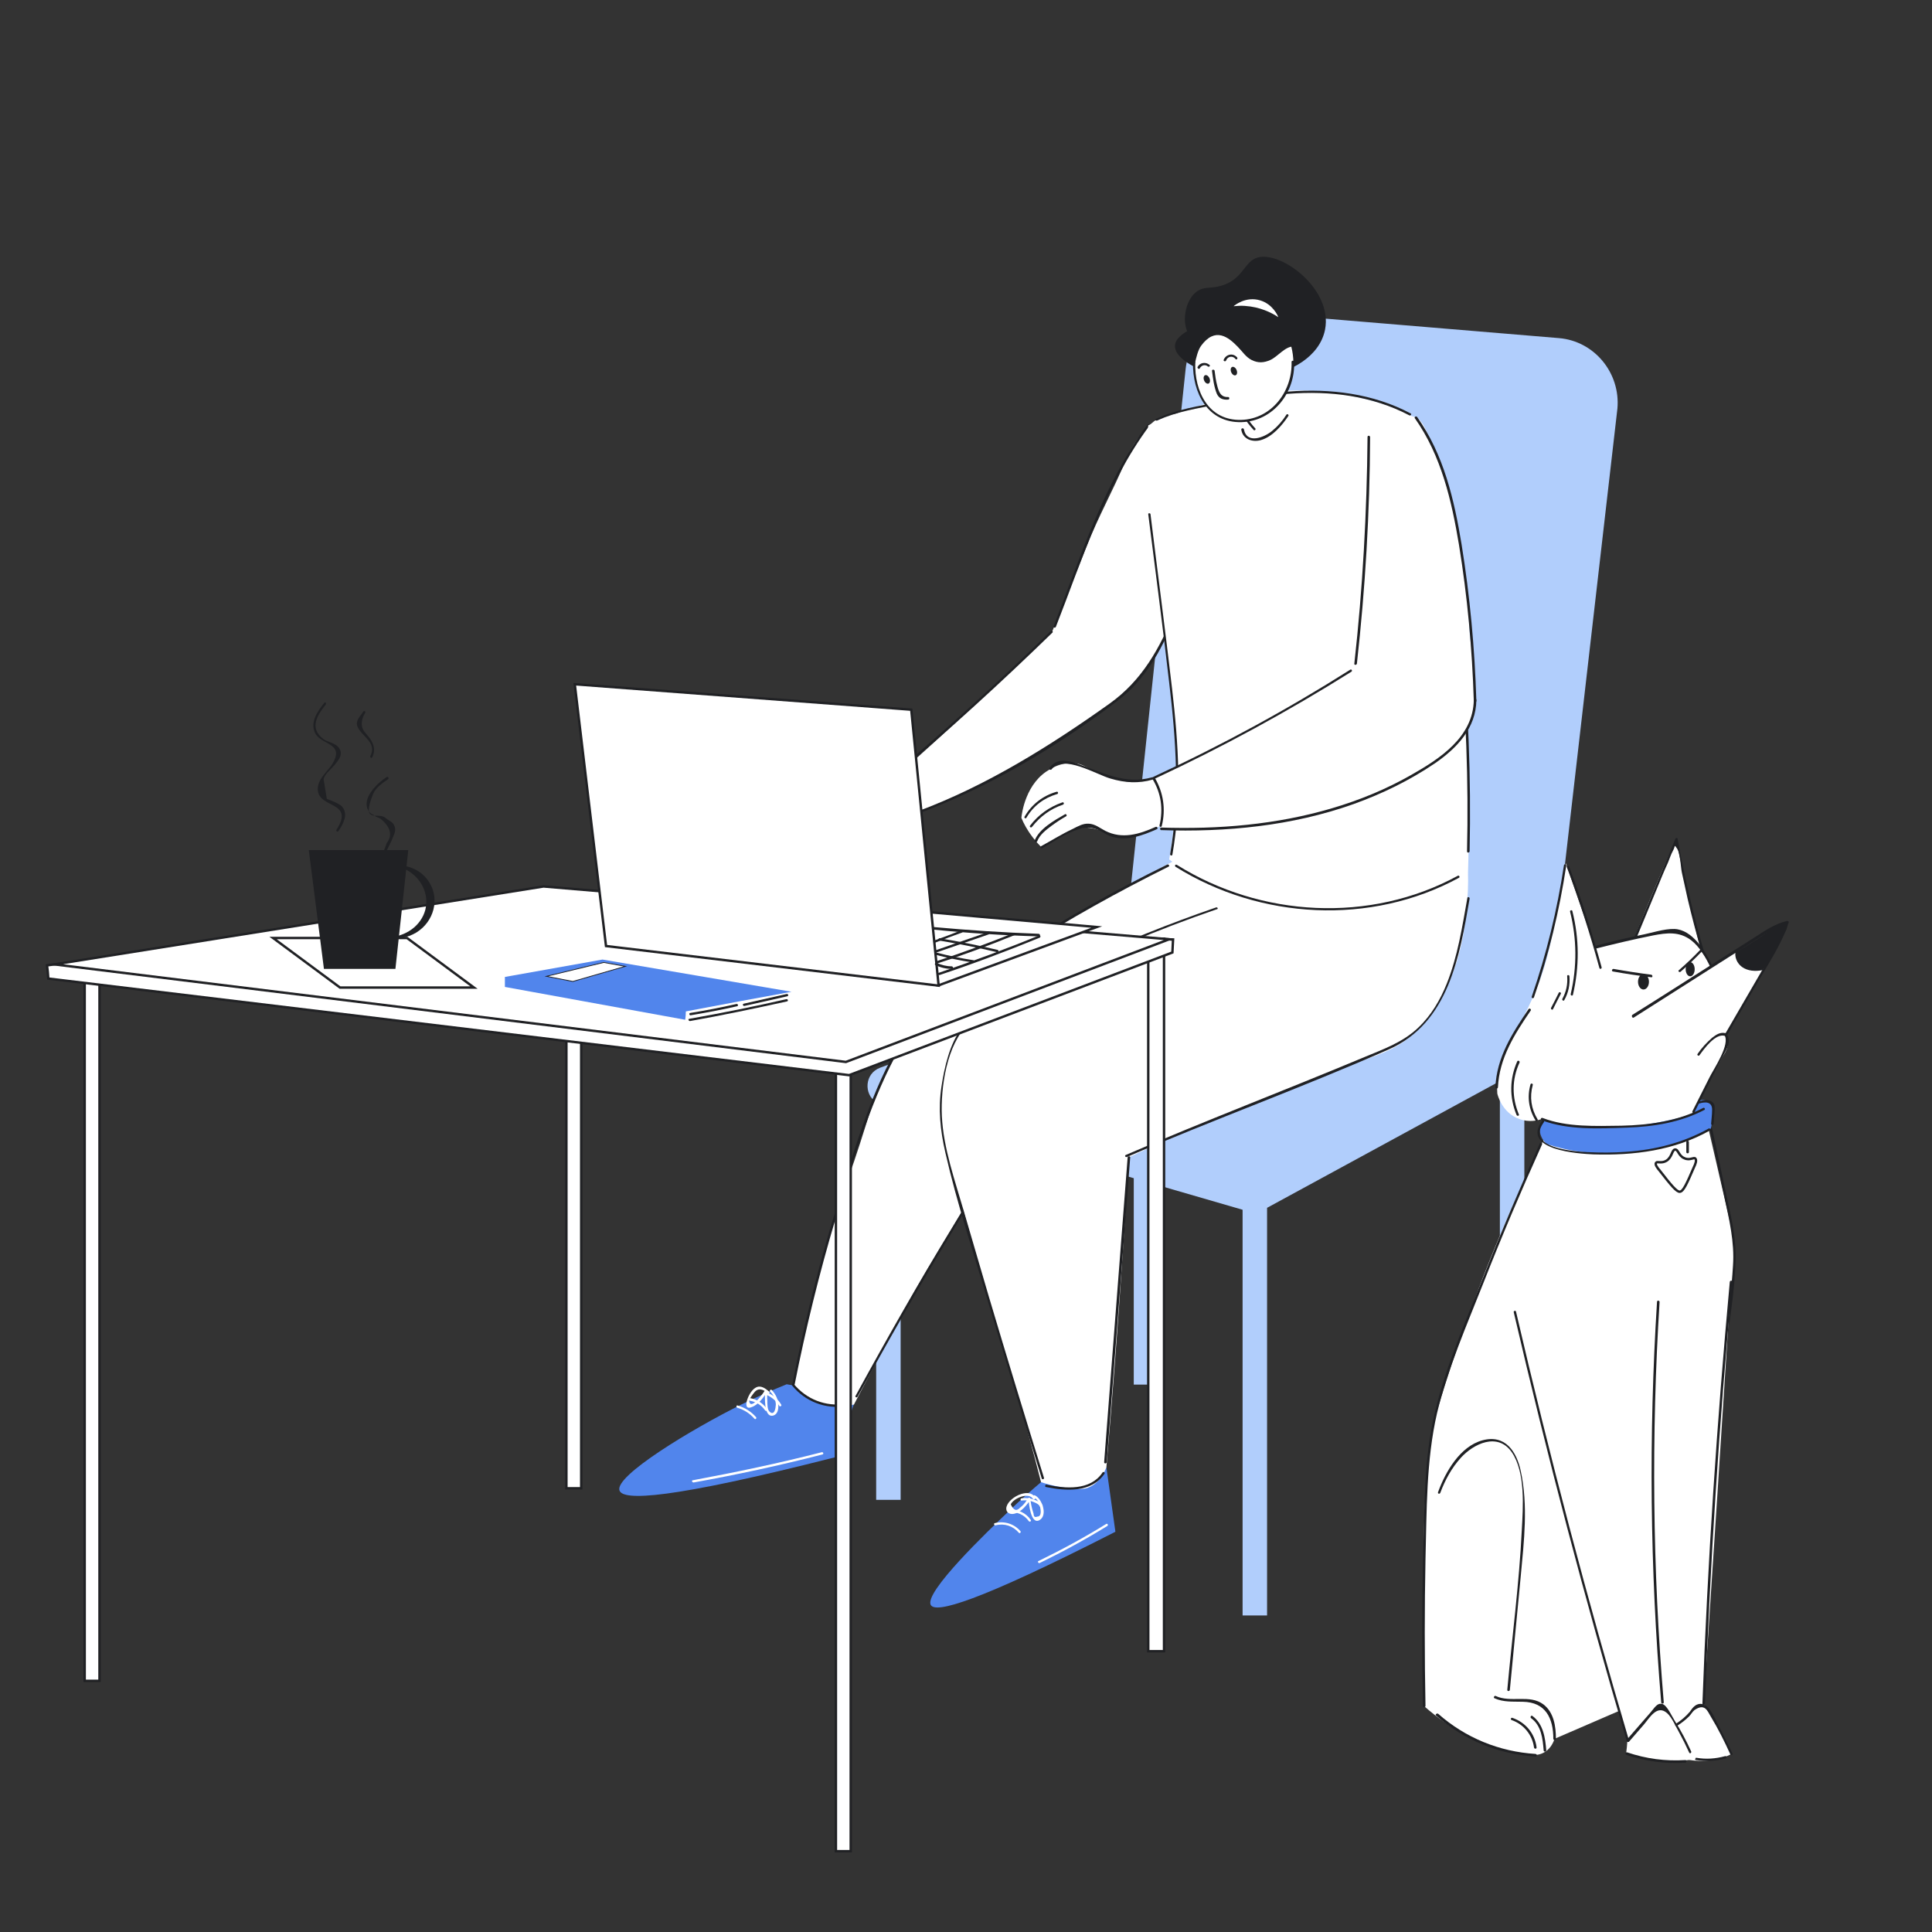 <?xml version="1.0" encoding="utf-8"?>
<!-- Generator: Adobe Illustrator 23.0.3, SVG Export Plug-In . SVG Version: 6.00 Build 0)  -->
<svg version="1.1" xmlns="http://www.w3.org/2000/svg" xmlns:xlink="http://www.w3.org/1999/xlink" x="0px" y="0px"
	 viewBox="0 0 600 600" style="enable-background:new 0 0 600 600;" xml:space="preserve">
<rect x="0" y="0" width="600" height="600" fill="#333333" stroke="none"/>
<style type="text/css">
	.st0{fill:#FFFFFF;}
	.st1{fill:#B1CEFC;}
	.st2{fill:#5185EC;}
	.st3{fill:#202124;}
	.st4{fill:#FFFFFF;stroke:#202124;stroke-width:0.75;stroke-miterlimit:10;}
	.st5{fill:#FFFFFF;stroke:#202124;stroke-width:0.25;stroke-miterlimit:10;}
</style>
<g id="chair">
	<g>
		<g>
			<path class="st0" d="M489.8,112.1c-3,6.8-3.8,14-4.7,21.4c-1.2,9.1-2.2,18.2-3.3,27.3c-2,18.2-3.8,36.4-5.3,54.7
				c-0.2,1.9,2.8,1.9,3,0c1.4-16.9,3-33.9,4.8-50.8c0.9-8.4,1.9-16.9,3-25.3c1.1-8.6,1.5-17.7,5-25.7
				C493.2,111.9,490.6,110.3,489.8,112.1L489.8,112.1z"/>
		</g>
	</g>
	<path class="st1" d="M484.1,105l-94.7-7.9c-10.7-0.9-20.1,6.9-21.2,17.6L349,296.1c-0.3,2.5,0,4.9,0.6,7.2c-0.6,0-1.1,0.2-1.7,0.4
		l-74.6,27.9c-4.8,1.8-5.1,8.2-1.2,10.7v123.5h7.6v-121l72.4,21.1V430h7.6v-61.9l26.2,7.6v126h7.6V375.1l71.5-38.9
		c0.3-0.2,0.5-0.3,0.8-0.5v117.7h7.6V331.6c3.6-3.1,6.2-7.6,6.8-12.7l22.1-192C503.3,115.9,495.2,105.9,484.1,105z"/>
</g>
<g id="character">
	<g id="leg_right_1_">
		<path class="st2" d="M244.3,429.9c-3.7,1.5-8.6,3.6-14.1,6.3c-15.3,7.6-39.5,22.2-37.8,26.7c1.1,3.2,15.4,2.8,67.2-10.4
			c2.1-6.3,4.3-12.6,6.4-18.9C258.8,432.4,251.5,431.1,244.3,429.9z"/>
		<g>
			<g>
				<path class="st0" d="M229,437.2c2.1,0.6,3.9,1.8,5.3,3.4c0.3,0.4,0.8-0.2,0.5-0.5c-1.5-1.7-3.5-3-5.7-3.6
					C228.7,436.3,228.5,437,229,437.2L229,437.2z"/>
			</g>
		</g>
		<g>
			<g>
				<path class="st0" d="M232.8,435c2,0.3,3.7,1.4,4.8,3c0.3,0.4,0.9,0,0.6-0.4c-1.2-1.8-3.1-3-5.2-3.4
					C232.6,434.2,232.4,434.9,232.8,435L232.8,435z"/>
			</g>
		</g>
		<g>
			<g>
				<path class="st0" d="M237.6,433c1.8,0.7,3.4,1.9,4.4,3.6c0.2,0.4,0.9,0,0.6-0.4c-1.1-1.9-2.8-3.2-4.8-3.9
					C237.3,432.1,237.1,432.9,237.6,433L237.6,433z"/>
			</g>
		</g>
		<g>
			<g>
				<path class="st0" d="M238.9,432.2c-1.2-1-2.7-2.2-4.3-1.2c-1.4,0.8-2.6,3.2-2.8,4.8c-0.1,1.2,0.4,1.7,1.6,1.2
					c2.1-0.7,3.8-3.1,4.9-4.9c-0.2-0.1-0.5-0.1-0.7-0.2c0,1.4-0.6,8.6,2.6,7.7c1.3-0.4,1.6-2,1.5-3.2c0-1.8-0.8-3.4-2-4.7
					c-0.3-0.4-0.9,0.2-0.5,0.5c0.8,0.8,1.4,1.8,1.6,2.9c0.1,0.5,0.2,1,0.1,1.5c0,0.5-0.4,3.4-2,1.7c-0.6-0.6-0.6-2.4-0.6-3.2
					c-0.1-1.1,0-2.2,0-3.2c0-0.4-0.5-0.5-0.7-0.2c-0.6,1-1.3,1.9-2,2.7c-0.5,0.5-2.5,2.8-2.9,0.9c-0.2-0.7,1.1-2.3,1.5-2.8
					c1.3-1.7,2.9-1,4.3,0.2C238.7,433,239.2,432.5,238.9,432.2L238.9,432.2z"/>
			</g>
		</g>
		<g>
			<g>
				<path class="st0" d="M215.4,460.4c13.4-2.4,26.8-5.3,40-8.7c0.5-0.1,0.3-0.8-0.2-0.7c-13.2,3.4-26.6,6.2-40,8.7
					C214.7,459.7,214.9,460.4,215.4,460.4L215.4,460.4z"/>
			</g>
		</g>
		<path class="st0" d="M366,266.6c-4.2,2.2-10.1,5.4-17.1,9.2c-3.9,2.2-15.4,8.6-32.3,18.9c-21.3,13-25.3,16.3-29.2,20.6
			c-6.6,7.2-10.5,14.2-11.7,16.6c-3.4,6.4-4.9,11.5-6.2,15.6c-7.3,23.5-6.8,18.6-11.9,36.1c-3.6,12.5-7.7,28.2-11.3,46.5
			c1,1.3,2.5,2.8,4.6,4.1c6,3.7,12.5,2.4,14.3,2c5.6-10.8,10.4-19.8,14-26.4c11.4-20.9,10.8-18.2,24-41.2c0,0,3.2-5.6,11.6-17.2
			c1.1-1.5,2.4-3.4,4.6-5.5c4.6-4.5,9.2-6.6,11.1-7.4c12.9-5.9,11-7.3,35.1-18.6c9-4.2,12.2-5.4,22.1-10.4c2.9-1.4,8.5-4.2,15.4-8.5
			c5.8-3.5,8.7-5.3,12.1-8.5c5.3-5.1,8.1-10.2,9.2-12.2c2.6-5,4.4-8.6,3.7-10.9C426.9,264.8,415,261.3,366,266.6z"/>
		<g>
			<g>
				<path class="st3" d="M362.5,268.5c-16.5,8.1-32.6,17.2-48,27.2c-13,8.4-28.7,16.9-36.5,30.8c-8.3,14.8-13.2,32.4-18.2,48.5
					c-5.6,18-10.1,36.3-13.7,54.7c-0.1,0.5,0.6,0.7,0.7,0.2c3.4-17.2,7.6-34.3,12.6-51.1c5.1-16.9,10.3-34.9,18.5-50.5
					c8-15.3,25.2-24.5,39.4-33.5c14.7-9.4,30-17.9,45.7-25.7C363.3,268.9,362.9,268.3,362.5,268.5L362.5,268.5z"/>
			</g>
		</g>
		<g>
			<g>
				<path class="st3" d="M246,430.3c4.1,5,10.4,7.4,16.8,6.4c0.5-0.1,0.3-0.8-0.2-0.7c-6.2,0.9-12.1-1.4-16.1-6.2
					C246.2,429.4,245.7,429.9,246,430.3L246,430.3z"/>
			</g>
		</g>
		<g>
			<g>
				<path class="st3" d="M266.3,433.8c9.3-17,18.9-33.8,28.9-50.4c5-8.3,10.1-16.5,15.3-24.7c2.9-4.5,5.5-9.4,9.6-12.9
					c3.7-3.1,8-5.5,12.2-8c15.2-9.2,31.2-16.5,47.2-24c14.6-6.8,28.9-14.3,40.8-25.3c0.4-0.3-0.2-0.9-0.5-0.5
					c-13.1,12.1-29.1,19.9-45.2,27.3c-16.3,7.5-32.2,15.3-47.4,24.8c-3.6,2.2-7.3,4.4-10.1,7.6c-2.4,2.7-4.2,6-6.2,9
					c-5.2,8.2-10.3,16.4-15.3,24.7c-10.4,17.1-20.3,34.5-29.9,52.1C265.4,433.8,266.1,434.2,266.3,433.8L266.3,433.8z"/>
			</g>
		</g>
	</g>
	<g id="leg_left_1_">
		<path class="st2" d="M323.3,460.3c-2.7,2.3-6.2,5.3-10.1,9.1c-6.2,5.9-26.5,25.3-24.1,29.1c1.6,2.5,14-0.7,57.3-22.8
			c-0.9-6.7-1.9-13.3-2.8-20C336.8,457.2,330.1,458.7,323.3,460.3z"/>
		<g>
			<g>
				<path class="st0" d="M317.3,466c1-0.1,2-0.1,2.9,0.2c0.7,0.2,2.4,0.8,2.7,1.6c0.1-0.2,0.2-0.3,0.4-0.5c0,0,0,0-0.1,0
					c0.1,0.1,0.2,0.2,0.4,0.3c0,0,0,0,0,0c-0.1-0.5-0.8-0.3-0.7,0.2c0,0,0,0,0,0c0,0.1,0.2,0.3,0.4,0.3c0,0,0,0,0.1,0
					c0.2,0,0.5-0.2,0.4-0.5c-0.3-0.9-1.6-1.5-2.4-1.8c-1.3-0.5-2.6-0.7-4-0.5C316.8,465.3,316.8,466.1,317.3,466L317.3,466z"/>
			</g>
		</g>
		<g>
			<g>
				<path class="st0" d="M313.4,469.7c2.4-0.3,4.7,0.7,6.1,2.7c0.3,0.4,0.9,0,0.6-0.4c-1.5-2.2-4.1-3.4-6.8-3.1
					C312.9,469,312.9,469.8,313.4,469.7L313.4,469.7z"/>
			</g>
		</g>
		<g>
			<g>
				<path class="st0" d="M309.2,473.7c2.7-0.7,5.4,0.2,7.2,2.3c0.3,0.4,0.8-0.2,0.5-0.5c-2-2.3-5-3.2-7.9-2.5
					C308.5,473.1,308.7,473.8,309.2,473.7L309.2,473.7z"/>
			</g>
		</g>
		<g>
			<g>
				<path class="st0" d="M321.5,465.1c-1.9-3.5-8.9,0.2-9,3.4c0,1.4,1.3,1.9,2.5,1.6c2.2-0.5,3.9-2.7,5.1-4.5
					c-0.2-0.1-0.5-0.1-0.7-0.2c0.1,1.4,0.7,8.2,3.4,6.7c2.7-1.5,0.8-6.7-1.4-7.7c-0.4-0.2-0.8,0.4-0.4,0.6c1.2,0.6,1.7,1.6,2,2.9
					c0.2,1,0.6,3.1-0.9,3.1c-0.7,0.3-1.1,0-1.1-0.9c-0.1-0.4-0.3-0.9-0.4-1.3c-0.3-1.1-0.5-2.2-0.6-3.3c0-0.4-0.5-0.5-0.7-0.2
					c-0.6,0.9-1.2,1.8-2,2.5c-0.2,0.1-0.3,0.3-0.5,0.4c-1.1,1.2-2,0.9-2.9-1c0.8-1.9,5.6-3.9,6.9-1.7
					C321,465.9,321.7,465.5,321.5,465.1L321.5,465.1z"/>
			</g>
		</g>
		<g>
			<g>
				<path class="st0" d="M322.9,485.4c7.2-3.5,14.2-7.3,21-11.5c0.4-0.3,0-0.9-0.4-0.6c-6.8,4.2-13.8,8-21,11.5
					C322.1,484.9,322.5,485.6,322.9,485.4L322.9,485.4z"/>
			</g>
		</g>
		<path class="st0" d="M455.9,271.2c0.1,2.9,0,6.9-0.5,11.7c-0.6,5.6-1.5,13.5-5.5,22.2c-1.8,3.8-4.5,9.8-10.1,15.2
			c-6.1,5.9-12.1,7.4-21.5,10.7c-11,3.8-21.5,8.8-32.4,13.1c-8.5,3.4-20.7,8.4-35.3,15.3c-0.6,9.8-1.2,19.6-1.9,29.4
			c-1.5,22.5-3.2,44.8-5.1,66.9c-0.6,1.4-2.2,5.1-5.9,6.4c-0.5,0.2-1.7,0.5-5.3,0.1c-2.2-0.2-5.4-0.7-9.1-1.9
			c-4.8-19-9.4-34.1-12.6-44.2c-5.5-17.3-9.7-35-15.2-52.3c-0.8-2.6-2.9-8.9-3.2-17.3c-0.3-6.1-0.8-18.8,7.2-27.4
			c1.3-1.4,2.5-2.4,10.7-6.9c10-5.5,15-8.3,23.1-12c19.1-8.8,35-14.7,37.5-15.6c19.8-7.3,29.8-10.9,40.2-12.8
			C421.2,270,436.5,268.4,455.9,271.2z"/>
		<g>
			<g>
				<path class="st3" d="M455.7,278.9c-1.6,9-3,18.1-6.4,26.6c-2,5-4.8,9.8-8.8,13.6c-4.8,4.6-10.8,6.7-16.8,9.2
					c-24.6,10.3-49.6,19.8-74.1,30.4c-0.4,0.2-0.1,0.8,0.4,0.6c26.9-11.6,54.5-21.6,81.3-33.4c18.6-8.2,22-28.9,25.1-46.8
					C456.5,278.6,455.7,278.4,455.7,278.9L455.7,278.9z"/>
			</g>
		</g>
		<g>
			<g>
				<path class="st3" d="M377.7,281.8c-14.5,5-28.7,10.7-42.6,17.1c-7.1,3.3-14,6.8-20.9,10.4c-5.2,2.8-11.9,5.3-15.6,10.1
					c-3.7,4.8-5.3,12.1-6.2,17.9c-1.1,7-0.4,13.8,1.2,20.7c3.6,15.8,8.8,31.3,13.4,46.8c5.4,18.1,10.9,36.2,16.5,54.3
					c0.1,0.5,0.9,0.3,0.7-0.2c-5.8-18.7-11.5-37.4-17.1-56.2c-2.6-8.8-5.1-17.5-7.7-26.3c-2.8-9.7-6.4-19.7-6.9-29.8
					c-0.4-8.7,1.5-22.3,8.2-28.5c3.4-3.1,8.1-5.1,12.1-7.3c3.8-2.1,7.7-4.1,11.6-6c17.3-8.6,35.1-16.1,53.4-22.4
					C378.4,282.4,378.2,281.7,377.7,281.8L377.7,281.8z"/>
			</g>
		</g>
		<g>
			<g>
				<path class="st3" d="M350.2,359.4c-2.4,31.6-4.9,63.1-7.3,94.7c0,0.5,0.7,0.5,0.8,0c2.4-31.6,4.9-63.1,7.3-94.7
					C351,359,350.2,359,350.2,359.4L350.2,359.4z"/>
			</g>
		</g>
		<g>
			<g>
				<path class="st3" d="M324.8,461.8c6.3,1.3,14.2,1.8,18.2-4.1c0.3-0.4-0.4-0.8-0.6-0.4c-3.8,5.7-11.5,5-17.3,3.8
					C324.6,460.9,324.4,461.7,324.8,461.8L324.8,461.8z"/>
			</g>
		</g>
	</g>
	<g id="hand_right">
		<path class="st0" d="M277.7,240.8c-1.8,1.1-4.9,2.8-8.9,3.9c-4.4,1.3-6.1,0.9-10.6,2.5c-3.4,1.2-7.9,2.8-8.4,6
			c-0.2,1.3,0.3,2.4,1,3.8c2.1,4.3,6.1,6.1,7.2,6.6c4.2,1.9,8,1.4,9.6,1.1c1.4-0.1,3.1-0.4,4.7-1.4c3.1-2,3-5,6.2-7.7
			c1.1-0.9,2.6-1.9,4.9-2.6c-0.2-1.4-0.5-3.3-1.3-5.3C280.8,244.5,279,242.2,277.7,240.8z"/>
		<path class="st0" d="M359.2,130.3c-1.2,0.7-2,1.6-3.3,2.9c-4,4.2-5.8,8.5-6.4,10c-3.7,8.9-8.5,17.4-12,26.4
			c-2.3,5.7-5.9,14.8-10.8,26.7c-8.1,7.7-16.4,15.5-24.8,23.4c-8.2,7.6-16.4,15-24.5,22.3c1,0.7,2.3,1.8,3.4,3.4
			c2.2,3.1,2.5,6.2,2.6,7.7c2.6-1,6.2-2.4,10.5-4.2c9.2-4,15.5-7.6,24.3-12.7c1.1-0.6,13.1-7.6,26.4-17.1c2.6-1.9,5.5-4,8.7-7.5
			c1.9-2.2,4.5-5.4,8.5-13.4c2.5-5,4.6-10.6,8.8-21.5c0,0,2.5-6.5,5.8-16c1.9-5.5,2.8-8.1,3.5-11.7c1.4-6.9,2-10.3,0.6-13.2
			C377,128.9,365.4,126.5,359.2,130.3z"/>
		<g>
			<g>
				<path class="st3" d="M356.3,131.9c-13.7,18.5-20.8,41.3-29.1,62.6c-0.2,0.4,0.5,0.6,0.7,0.2c8.3-21.2,15.3-43.9,29-62.4
					C357.3,131.9,356.6,131.6,356.3,131.9L356.3,131.9z"/>
			</g>
		</g>
		<g>
			<g>
				<path class="st3" d="M326.3,196c-15.8,15.4-32.1,30.2-48.9,44.5c-0.4,0.3,0.2,0.8,0.5,0.5c16.8-14.3,33.1-29.1,48.9-44.5
					C327.2,196.2,326.7,195.7,326.3,196L326.3,196z"/>
			</g>
		</g>
		<g>
			<g>
				<path class="st3" d="M277.1,242.3c3.2,2.1,5.1,5.6,5.2,9.4c0,0.5,0.8,0.5,0.8,0c-0.1-4.1-2.1-7.8-5.5-10.1
					C277,241.4,276.7,242,277.1,242.3L277.1,242.3z"/>
			</g>
		</g>
		<g>
			<g>
				<path class="st3" d="M285.1,252.7c22-8.2,43.4-20.9,62-35.1c8.5-6.4,13.4-15.4,17.4-25c4.8-11.4,9.1-23,13.1-34.8
					c0.2-0.5-0.6-0.7-0.7-0.2c-3.7,10.9-7.7,21.8-12.1,32.4c-4.6,11.3-10.1,21.3-20.2,28.5c-18.5,13.2-38.4,25.6-59.7,33.5
					C284.4,252.2,284.6,252.9,285.1,252.7L285.1,252.7z"/>
			</g>
		</g>
		<g>
			<g>
				<path class="st3" d="M273.7,242c-6,3.3-12.7,3.1-18.7,6c-3,1.4-5.1,3.5-6.1,6.6c-0.1,0.5,0.6,0.7,0.7,0.2c1.9-6,8-7.1,13.4-8.2
					c4-0.8,7.5-2,11.1-4C274.5,242.4,274.2,241.8,273.7,242L273.7,242z"/>
			</g>
		</g>
		<g>
			<g>
				<path class="st3" d="M281.3,253.1c-5.4,2.6-6.9,11.8-13.8,11.3c-0.5,0-0.5,0.7,0,0.8c7.3,0.5,8.6-8.8,14.1-11.4
					C282.1,253.5,281.7,252.9,281.3,253.1L281.3,253.1z"/>
			</g>
		</g>
		<g>
			<g>
				<path class="st3" d="M261.5,265c2.3-4.3,5.9-7.7,10.3-9.9c0.4-0.2,0.1-0.9-0.4-0.6c-4.5,2.2-8.2,5.7-10.6,10.2
					C260.6,265,261.3,265.4,261.5,265L261.5,265z"/>
			</g>
		</g>
		<g>
			<g>
				<path class="st3" d="M258.2,263.8c-0.9-1.3,1.1-4,1.9-5c1.1-1.6,2.6-2.9,4.2-4c0.4-0.3,0-0.9-0.4-0.6c-2,1.4-3.6,3-4.9,5
					c-0.8,1.2-2.4,3.6-1.4,5C257.9,264.6,258.5,264.2,258.2,263.8L258.2,263.8z"/>
			</g>
		</g>
		<g>
			<g>
				<path class="st3" d="M254.4,260.4c1.6-3.5,4.2-6.2,7.5-8c0.4-0.2,0-0.9-0.4-0.6c-3.5,1.8-6.2,4.7-7.8,8.3
					C253.5,260.4,254.2,260.8,254.4,260.4L254.4,260.4z"/>
			</g>
		</g>
		<g>
			<g>
				<path class="st3" d="M251.5,257.2c1.9-2.9,4.8-4.9,8.2-5.8c0.5-0.1,0.3-0.8-0.2-0.7c-3.6,0.9-6.6,3.1-8.6,6.2
					C250.6,257.2,251.2,257.6,251.5,257.2L251.5,257.2z"/>
			</g>
		</g>
	</g>
	<g id="torso">
		<path class="st0" d="M356.6,132.1c-0.3,3.2-0.5,8.1-0.5,14.1c0.1,8.4,0.8,14.7,1.2,18.2c2.3,20.4,4.2,30.1,6.3,48.5
			c1.2,10.5,1.8,15.8,1.9,22.2c0.3,13.3-1.1,24.3-2.4,31.8c2.3,1.7,5.4,4,9.4,6.1c1.6,0.9,8,4.3,17.4,6.7c16.2,4.2,30.3,2.5,34.2,2
			c14.3-1.9,25.2-6.9,31.8-10.5c0.2-6.2,0.3-14.2,0.3-23.7c-0.1-11.6-0.5-20.9-0.9-26.4c-1.5-27-3.5-26.6-6.6-58.6
			c-0.5-5.4-1.4-15.3-6.8-26.6c-1.5-3.2-3-5.7-4-7.3c-7.7-3.3-18.1-6.5-30.5-7.2c-11.9-0.7-20.9,1.2-26,2.3
			C371,125.9,362.6,129.2,356.6,132.1z"/>
		<g>
			<g>
				<path class="st3" d="M359.4,130.6c6-2.8,12.7-3.8,19.2-5.1c7.1-1.4,14.3-2.7,21.5-3.2c13-1,26,0.6,37.6,6.7
					c0.4,0.2,0.8-0.4,0.4-0.6c-11.7-6.2-24.9-7.8-38-6.8c-7,0.5-13.9,1.7-20.8,3.1c-6.9,1.4-14,2.4-20.3,5.4
					C358.5,130.2,358.9,130.8,359.4,130.6L359.4,130.6z"/>
			</g>
		</g>
		<g>
			<g>
				<path class="st3" d="M356.6,159.7c2.2,17.4,4.5,34.8,6.5,52.3c2.1,17.7,3.4,35.5,0.3,53.2c-0.1,0.5,0.6,0.7,0.7,0.2
					c3-17.1,1.9-34.3-0.1-51.5c-2.1-18.1-4.5-36.2-6.7-54.2C357.3,159.3,356.5,159.3,356.6,159.7L356.6,159.7z"/>
			</g>
		</g>
		<g>
			<g>
				<path class="st3" d="M365.1,269.2c26.3,16.4,60.6,18.3,88,3.4c0.4-0.2,0-0.9-0.4-0.6c-27.2,14.8-61.1,12.9-87.2-3.4
					C365,268.3,364.7,268.9,365.1,269.2L365.1,269.2z"/>
			</g>
		</g>
		<g>
			<g>
				<path class="st3" d="M440.6,134.4c4.7,9.4,6.4,19.8,8,30.1c1.9,11.5,3.4,23.1,4.6,34.7c2.1,21.7,2.9,43.4,2.4,65.2
					c0,0.5,0.7,0.5,0.8,0c0.5-23.1-0.4-46.1-2.8-69.1c-1.1-10.7-2.6-21.3-4.3-31.9c-1.7-10-3.3-20.1-8-29.3
					C441,133.6,440.4,134,440.6,134.4L440.6,134.4z"/>
			</g>
		</g>
	</g>
	<g id="hand_left">
		<path class="st0" d="M358.3,241.7c-1.1-0.4-1.8,0.4-4.2,0.9c-3.2,0.6-5.8-0.1-9.4-1.2c-7.1-2.2-7.8-4.5-12.1-4.4
			c-3.1,0-5.3,1.2-6.3,1.8c-7.8,4.1-9,14-9.1,15.2c0.7,1.7,1.8,3.8,3.5,6c1,1.3,1.9,2.3,2.8,3.2c1-0.6,2.5-1.5,4.4-2.6
			c3.9-2.2,5.9-3.2,7.9-3.5c2.4-0.3,4.3,0.3,6.8,1c3.2,0.9,3.3,1.6,5.5,1.8c2.4,0.3,4.2-0.3,6.6-1c1.5-0.4,3.5-1.2,5.8-2.5
			C361.3,245.5,359.9,242.3,358.3,241.7z"/>
		<path class="st0" d="M358.5,241.5c0.7,1.3,1.4,3,1.9,5c1.1,4.6,0.5,8.5-0.1,10.7c3.3,0.2,7.7,0.4,12.9,0.3
			c15.2-0.2,26.6-2.6,30.1-3.4c2.8-0.6,14.1-3.2,27.7-9.2c2.3-1,8.7-3.9,15.8-9.2c6.1-4.5,8.5-7.7,9.9-11.3c0.9-2.3,1.1-4.2,1.3-6.8
			c0.6-6.3-0.2-11-0.7-14c-1.8-11.3-0.3-9-2.5-24.9c-0.9-6.3-1.5-10.8-2.8-17.1c-1.8-8.8-3.6-13.5-7.1-23c-2.4-6.3-3.4-8.1-5.3-9
			c-5.6-2.5-13.5,4.9-14.7,6c0.1,4.9,0.1,9.9,0,14.9c-0.3,19.9-1.8,38.6-4.1,56c-2.7,2.1-6.8,5.1-12,8.5c-7.9,5.1-13.8,8-29.9,16.1
			C375.1,233.2,367.9,236.8,358.5,241.5z"/>
		<g>
			<g>
				<path class="st3" d="M424.7,135.7c-0.2,23.5-1.5,47-4.1,70.4c-0.1,0.5,0.7,0.5,0.8,0c2.6-23.4,4-46.9,4.1-70.4
					C425.4,135.2,424.7,135.2,424.7,135.7L424.7,135.7z"/>
			</g>
		</g>
		<g>
			<g>
				<path class="st3" d="M358.7,241.8c21-9.8,41.4-20.9,61-33.2c0.4-0.3,0-0.9-0.4-0.6c-19.6,12.4-40,23.5-61,33.2
					C357.9,241.4,358.3,242,358.7,241.8L358.7,241.8z"/>
			</g>
		</g>
		<g>
			<g>
				<path class="st3" d="M357.9,241.9c2.7,4.4,3.4,9.4,2.2,14.4c-0.1,0.5,0.6,0.7,0.7,0.2c1.3-5.2,0.5-10.4-2.2-15
					C358.3,241.1,357.7,241.5,357.9,241.9L357.9,241.9z"/>
			</g>
		</g>
		<g>
			<g>
				<path class="st3" d="M439.4,129.9c8.2,11.6,11.4,25.5,13.7,39.3c2.6,16,4.1,32.2,4.6,48.5c0,0.5,0.8,0.5,0.8,0
					c-0.5-16.3-2-32.6-4.6-48.7c-2.3-13.9-5.5-27.8-13.8-39.5C439.8,129.1,439.1,129.5,439.4,129.9L439.4,129.9z"/>
			</g>
		</g>
		<g>
			<g>
				<path class="st3" d="M360.6,257.8c20.2,0.7,40.7-1.3,59.8-8.1c8.9-3.2,17.5-7.4,25.3-12.7c6.8-4.7,12.7-10.9,12.8-19.6
					c0-0.5-0.7-0.5-0.8,0c-0.2,11.5-10.5,18.2-19.5,23.3c-7.7,4.4-16,7.8-24.5,10.3c-17.2,5.1-35.3,6.6-53.2,6
					C360.2,257,360.2,257.8,360.6,257.8L360.6,257.8z"/>
			</g>
		</g>
		<g>
			<g>
				<path class="st3" d="M358.9,256.8c-5.1,2.3-10.4,3.9-15.7,1.2c-1.7-0.9-3.1-2.1-5.1-2.2c-1.8-0.1-3.3,0.8-4.9,1.6
					c-3.4,1.6-6.6,3.6-9.9,5.4c-0.4,0.2,0,0.9,0.4,0.6c3.2-1.8,6.5-4.1,9.9-5.4c3.4-1.3,5.5-1.4,8.6,0.3c0.9,0.5,1.7,1,2.7,1.4
					c4.8,1.7,9.9-0.2,14.4-2.2C359.7,257.3,359.4,256.6,358.9,256.8L358.9,256.8z"/>
			</g>
		</g>
		<g>
			<g>
				<path class="st3" d="M322.1,261.3c0.8-2.1,2.7-3.5,4.4-4.8c1.5-1.1,3-2.1,4.6-3c0.4-0.2,0-0.9-0.4-0.6c-3.3,1.9-8,4.5-9.4,8.2
					C321.2,261.5,321.9,261.7,322.1,261.3L322.1,261.3z"/>
			</g>
		</g>
		<g>
			<g>
				<path class="st3" d="M320.5,256.8c2.5-3.2,5.7-5.6,9.6-6.9c0.5-0.2,0.3-0.9-0.2-0.7c-4,1.4-7.4,3.8-10,7.2
					C319.6,256.8,320.2,257.2,320.5,256.8L320.5,256.8z"/>
			</g>
		</g>
		<g>
			<g>
				<path class="st3" d="M318.8,253.9c2.1-3.6,5.4-6.1,9.5-7.3c0.5-0.1,0.3-0.9-0.2-0.7c-4.2,1.2-7.7,3.9-9.9,7.7
					C317.9,254,318.6,254.4,318.8,253.9L318.8,253.9z"/>
			</g>
		</g>
		<g>
			<g>
				<path class="st3" d="M326.6,238.9c3.5-4.8,14,1.7,18.3,2.9c4.4,1.3,8.7,1.6,13.1,0.3c0.5-0.1,0.3-0.9-0.2-0.7
					c-8.5,2.4-15.6-1.6-23.4-4.3c-3.2-1.1-6.3-1.6-8.5,1.4C325.7,238.9,326.3,239.3,326.6,238.9L326.6,238.9z"/>
			</g>
		</g>
	</g>
	<g id="head_1_">
		<path class="st0" d="M387.1,130.2c0.1,0.4,0.4,0.8,0.9,1.2c-0.2,0.1-2,0.7-2.1,2c-0.2,1.4,1.6,2.7,3.1,3.1c2.5,0.6,5-1.4,6.8-2.8
			c1.8-1.4,2.9-3,3.6-4c-0.1-1.2-0.2-2.4-0.4-3.7c-0.4-2.9-1.1-5.6-1.8-7.8C396.5,118.5,385.5,125.9,387.1,130.2z"/>
		<g>
			<g>
				<path class="st3" d="M386,129.2c1,1.5,2,2.9,3.3,4.3c0.3,0.4,0.9-0.2,0.5-0.5c-1.2-1.3-2.2-2.7-3.1-4.1
					C386.4,128.4,385.7,128.8,386,129.2L386,129.2z"/>
			</g>
		</g>
		<g>
			<g>
				<path class="st3" d="M385.5,133.5c0.5,2.9,3.4,3.9,6,3.2c3.6-1,6.6-4.5,8.6-7.5c0.3-0.4-0.4-0.8-0.6-0.4c-1.2,1.9-2.7,3.6-4.4,5
					c-2.4,2-7.9,4.3-8.8-0.5C386.1,132.8,385.4,133,385.5,133.5L385.5,133.5z"/>
			</g>
		</g>
		<path class="st3" d="M411.5,102.4c-1.7,8.5-11,13.3-18.1,14.1c-12.2,1.5-24.7-7.9-25.4-16.6c-0.2-2.8,0.7-7.1,3.6-9.3
			c2.4-1.8,4.2-0.8,7.8-1.9c6.7-2,7-7.5,11.1-8.7C397.8,77.8,414,89.8,411.5,102.4z"/>
		<path class="st0" d="M370.9,111c-0.2,0.7-0.4,2,0,4.7c0.4,2.9,0.6,4.7,1.6,6.9c0.6,1.3,2.1,4.4,5.5,6.4c3.7,2.2,7.4,1.8,8.8,1.7
			c5.3-0.6,8.6-3.7,9.5-4.7c3.2-3.2,4.2-6.7,4.7-8.3c1.3-4.7,0.4-8.7-0.1-10.5c-0.8-1.3-2.4-3.5-5.1-5.3c-6.5-4.1-13.7-1.6-14.9-1.2
			c-0.4,0.2-5.3,2-8.3,6.4C371.4,109.1,371,110.7,370.9,111z"/>
		<path class="st3" d="M370.7,113.8c0-1.7,0.4-4.6,2.4-7.2c0.8-1,1.6-2.1,3.1-2.6c2.5-0.8,5.1,0.8,6,1.4c2.1,1.3,1.9,2.3,4.8,4.5
			c1.8,1.4,2.7,2,3.9,2.2c2.2,0.3,4.5-0.9,5.8-2.2c0.9-0.8,1.2-1.5,2.4-2.1c1-0.5,2-0.7,2.7-0.7c-0.4-1.2-1.1-2.9-2.4-4.6
			c-0.4-0.5-3.1-4-7.7-5.4c-4-1.2-7.3-0.2-12.5,1.5c-6,2-14.3,4.7-14.3,8.9C364.9,108.3,365.1,110.8,370.7,113.8z"/>
		<g>
			<g>
				<path class="st3" d="M370.5,112.6c-0.2,9.3,4.5,18.8,15.1,18.5c9.9-0.3,16.7-9.3,16.3-18.7c0-0.5-0.8-0.5-0.8,0
					c0.3,9-6.1,17.7-15.6,18c-10.2,0.3-14.6-8.9-14.3-17.8C371.3,112.2,370.5,112.2,370.5,112.6L370.5,112.6z"/>
			</g>
		</g>
		<g>
			<g>
				<path class="st3" d="M371.1,112.8c0.4-1.7,0.9-4,1.9-5.4c4.4-6,8.5-2.7,11.4,0.3c1.4,1.4,2.5,3.2,4.3,4.1c2,1,3.8,0.9,5.8,0
					c2.3-1,4.6-4.3,7.3-4.2c0.5,0,0.5-0.7,0-0.8c-3.8-0.2-5.3,4.6-8.9,4.8c-2.1,0.1-5.5-1.9-7-3.3c-0.7-0.7-1.3-1.5-2-2.2
					c-1.1-1-2.4-2-3.8-2.4c-5.9-1.9-8.6,4.4-9.8,9C370.2,113.1,370.9,113.3,371.1,112.8L371.1,112.8z"/>
			</g>
		</g>
		<g>
			<g>
				<path class="st3" d="M371,113c0.8-7.1,4.9-13.9,12.1-15.8c6.9-1.9,16.2,2.5,18.2,9.7c0.1,0.5,0.9,0.3,0.7-0.2
					c-1.9-7-10.8-11.7-17.7-10.5c-8.3,1.4-13.2,9-14.1,16.9C370.2,113.5,371,113.5,371,113L371,113z"/>
			</g>
		</g>
		<g>
			<g>
				<path class="st3" d="M376.4,115.2c0.3,2.3,0.6,4.9,1.5,7.1c0.7,1.5,1.9,1.9,3.5,1.8c0.5,0,0.5-0.8,0-0.8
					c-2.3,0.1-2.9-1.6-3.4-3.6c-0.4-1.5-0.6-3-0.8-4.6C377.1,114.7,376.3,114.7,376.4,115.2L376.4,115.2z"/>
			</g>
		</g>
		<g>
			<g>
				<path class="st3" d="M380.8,111.9c0.5-1.3,2.1-1.5,2.9-0.4c0.3,0.4,0.8-0.2,0.5-0.5c-1.3-1.5-3.5-1-4.2,0.8
					C379.9,112.2,380.7,112.4,380.8,111.9L380.8,111.9z"/>
			</g>
		</g>
		
			<ellipse transform="matrix(0.92 -0.393 0.393 0.92 -16.142 156.667)" class="st3" cx="374.6" cy="117.8" rx="0.9" ry="1.4"/>
		<ellipse transform="matrix(0.92 -0.393 0.393 0.92 -14.436 159.785)" class="st3" cx="383" cy="115.2" rx="0.9" ry="1.4"/>
		<g>
			<g>
				<path class="st3" d="M372.6,114.4c0.5-1,1.7-1.3,2.5-0.6c0.4,0.3,0.9-0.2,0.5-0.5c-1.2-1-3-0.7-3.7,0.7
					C371.8,114.4,372.4,114.8,372.6,114.4L372.6,114.4z"/>
			</g>
		</g>
		<path class="st0" d="M383.1,95.1c1.1-0.1,2.2-0.2,3.5-0.1c4.7,0.3,8.3,2.1,10.4,3.5c-0.2-0.5-1.7-4-5.6-5.2
			C386.9,91.9,383.3,94.9,383.1,95.1z"/>
	</g>
</g>
<g id="dog">
	<g id="body">
		<path class="st0" d="M479.9,352.9c-9.6,19.3-18.8,40.9-27,64.7c-2.8,8.1-5.3,16-7.6,23.8c-0.5,3-1.2,7.3-1.7,12.5
			c-1.5,13.6-1.4,23.6-1.4,31.9c0.1,11,0.1,24.9,0,44c4.3,3.8,8.3,6.4,11.2,8.1c1.8,1.1,8.2,4.6,17,6.5c5.1,1.1,7.8,0.9,9.8-0.6
			c1.5-1.1,2.2-2.7,2.6-3.8c13.9-6,27.7-12,41.6-18c4.7-42.4,9.4-84.7,14.1-127.1c-0.1-3.7-0.1-7.3-0.2-11
			c-2.9-12.5-5.8-25.1-8.7-37.6C513,348.5,496.5,350.7,479.9,352.9z"/>
		<g>
			<g>
				<path class="st3" d="M478.2,355.1c-6.1,13.7-12,27.4-17.5,41.4c-5.5,13.7-11.7,27.8-15.1,42.2c-3.4,14.2-3.2,29.2-3.6,43.6
					c-0.4,15.8-0.4,31.7-0.1,47.5c0,0.5,0.8,0.5,0.8,0c-0.3-15.2-0.3-30.4,0-45.6c0.4-15.1,0.2-30.7,3.6-45.4
					c3.3-13.8,9.2-27.2,14.4-40.4c5.7-14.5,11.8-28.8,18.2-43C479.1,355,478.4,354.6,478.2,355.1L478.2,355.1z"/>
			</g>
		</g>
		<g>
			<g>
				<path class="st3" d="M531,350.6c1.5,7,3,14,4.5,21c1.5,7.1,3.2,14.1,2.7,21.4c-0.9,15.1-3.9,30.2-6,45.2
					c-4.1,29.2-8.4,58.3-12.8,87.4c-0.1,0.5,0.7,0.7,0.7,0.2c4.6-30.4,9.1-60.9,13.4-91.4c1.9-14,4.9-28.2,5.5-42.3
					c0.3-6.4-1-12.6-2.4-18.8c-1.6-7.6-3.3-15.3-4.9-22.9C531.6,350,530.9,350.2,531,350.6L531,350.6z"/>
			</g>
		</g>
		<g>
			<g>
				<path class="st3" d="M447.3,463.6c1.5-4,3.5-7.7,6.4-10.9c3.9-4.3,11.4-8,15.8-1.7c4.3,6.3,3.5,17,3.1,24.3
					c-0.8,16.5-3,33-4.5,49.5c0,0.5,0.7,0.5,0.8,0c1.1-11.8,2.3-23.7,3.4-35.5c1-10.7,2.3-21.7,0-32.4c-1.3-6.1-4.8-11.5-11.9-9.6
					c-7,1.9-11.5,9.8-13.8,16.1C446.4,463.9,447.1,464.1,447.3,463.6L447.3,463.6z"/>
			</g>
		</g>
		<g>
			<g>
				<path class="st3" d="M446,532.8c8.7,7.6,19.3,12,30.9,12.7c0.5,0,0.5-0.7,0-0.8c-11.3-0.7-21.8-5-30.3-12.5
					C446.2,532,445.6,532.5,446,532.8L446,532.8z"/>
			</g>
		</g>
		<g>
			<g>
				<path class="st3" d="M464.1,527.4c2.9,1.3,5.7,1,8.8,1.1c7.1,0.1,9.5,5.1,9.5,11.5c0,0.5,0.7,0.5,0.8,0c0-3.8-0.6-8.2-3.9-10.7
					c-4.3-3.2-10.1-0.4-14.8-2.6C464.1,526.5,463.7,527.2,464.1,527.4L464.1,527.4z"/>
			</g>
		</g>
		<g>
			<g>
				<path class="st3" d="M469.5,534.2c3.7,1.3,6.4,4.6,6.9,8.5c0.1,0.5,0.8,0.5,0.8,0c-0.5-4.3-3.4-7.8-7.5-9.2
					C469.2,533.3,469,534.1,469.5,534.2L469.5,534.2z"/>
			</g>
		</g>
		<g>
			<g>
				<path class="st3" d="M475.5,533.6c3.2,2.3,3.6,6.4,3.9,10c0,0.5,0.8,0.5,0.8,0c-0.3-3.9-0.9-8.2-4.3-10.7
					C475.5,532.6,475.1,533.3,475.5,533.6L475.5,533.6z"/>
			</g>
		</g>
	</g>
	<g id="leg_left">
		<path class="st0" d="M537.6,398.1c-2.8,43.7-5.6,87.3-8.5,131c1.6,2.5,3.2,5.2,4.7,8.1c1.4,2.6,2.6,5.1,3.8,7.6
			c-1.2,0.6-3,1.3-5.3,1.7c-3.8,0.7-6.8,0.2-7.4,0.1c-4.2-0.7-7.3-2.7-8.9-3.9c-2.5-45.8-5-91.7-7.5-137.5
			C518.3,402.8,528,400.5,537.6,398.1z"/>
		<g>
			<g>
				<path class="st3" d="M537.2,398.1c-4,43.6-6.9,87.2-8.5,131c0,0.5,0.7,0.5,0.8,0c1.6-43.7,4.4-87.4,8.5-131
					C538,397.6,537.3,397.6,537.2,398.1L537.2,398.1z"/>
			</g>
		</g>
		<g>
			<g>
				<path class="st3" d="M520.8,536c1.4-0.9,2.6-1.8,3.8-3c0.5-0.5,1-1.4,1.6-1.9c3.2-2.2,4,0.1,5.1,2c2.3,3.8,4.3,7.8,6.1,11.8
					c0.2,0.4,0.9,0.1,0.6-0.4c-1.4-2.9-2.8-5.8-4.3-8.6c-1-1.9-2.2-5.1-4.1-6.3c-1-0.6-2-0.6-3,0c-0.8,0.5-1.3,1.3-1.8,2
					c-1.3,1.5-2.7,2.7-4.3,3.7C520,535.6,520.3,536.3,520.8,536L520.8,536z"/>
			</g>
		</g>
		<g>
			<g>
				<path class="st3" d="M526.7,546.6c3.1,0.5,6.2,0.3,9.2-0.5c0.5-0.1,0.3-0.9-0.2-0.7c-2.9,0.8-5.9,1-8.8,0.5
					C526.4,545.8,526.2,546.5,526.7,546.6L526.7,546.6z"/>
			</g>
		</g>
	</g>
	<g id="leg_right">
		<path class="st0" d="M469.8,395.1c-1,2.6-0.5,5.8,0.6,12.3c0.8,4.9,1.9,8.5,2.1,9.1c3,9.6,4.1,18.9,15.8,63.1
			c5,18.9,10.7,39.3,17.1,61c-0.1,1.3-0.2,2.7-0.4,4c2.4,0.9,5.7,1.8,9.5,2.2c5,0.5,9.2,0,12.1-0.6c-1.6-2.4-3.3-4.8-4.9-7.3
			c-2.1-3.3-4.2-6.5-6.2-9.7c-0.3-5.6-0.5-11.2-0.7-16.9c-1.4-39.7-1.2-78.2,0.3-115.6c-2.7-2.7-7.8-6.9-15.2-9
			C488.3,384.6,472.8,387.4,469.8,395.1z"/>
		<g>
			<g>
				<path class="st3" d="M470.1,407.5c10.4,44.7,22.1,89.1,35.1,133.2c0.1,0.5,0.9,0.3,0.7-0.2c-13-44-24.7-88.4-35.1-133.2
					C470.7,406.9,470,407.1,470.1,407.5L470.1,407.5z"/>
			</g>
		</g>
		<g>
			<g>
				<path class="st3" d="M514.6,404.3c-2.6,41.4-2.2,83,1.3,124.4c0,0.5,0.8,0.5,0.8,0c-3.5-41.4-3.9-83-1.3-124.4
					C515.3,403.8,514.6,403.8,514.6,404.3L514.6,404.3z"/>
			</g>
		</g>
		<g>
			<g>
				<path class="st3" d="M505.9,540.9c1.5-1.8,3.1-3.5,4.6-5.3c1.8-2.1,4.1-6.3,7.2-3.6c1.5,1.3,2.6,4,3.6,5.7
					c1.2,2.2,2.3,4.4,3.3,6.6c0.2,0.4,0.8,0.1,0.6-0.4c-1.5-3.3-3.2-6.5-5.1-9.5c-0.8-1.2-2.3-4.7-3.8-5.2c-1.7-0.5-2.6,1.4-3.7,2.6
					c-2.5,2.8-4.9,5.7-7.4,8.5C505,540.7,505.6,541.2,505.9,540.9L505.9,540.9z"/>
			</g>
		</g>
		<g>
			<g>
				<path class="st3" d="M505.1,545c6,2,12,2.8,18.3,2.4c0.5,0,0.5-0.8,0-0.8c-6.2,0.4-12.2-0.4-18.1-2.4
					C504.8,544.1,504.6,544.8,505.1,545L505.1,545z"/>
			</g>
		</g>
	</g>
	<g id="head">
		<path class="st4" d="M526.5,359.8c0.5,0.5,0,1.8-0.4,2.6c-2.2,5.1-3.3,7.6-4.4,7.7c-1,0.1-2.8-2.1-6.3-6.6
			c-0.6-0.7-1.5-1.8-1.1-2.4c0.4-0.5,1.7,0.3,3.2-0.6c1.8-1.1,1.7-3.4,2.7-3.5c1-0.1,1.1,2,2.9,2.7
			C524.8,360.5,526,359.3,526.5,359.8z"/>
		<path class="st2" d="M479.5,347.7c-0.3,0.4-1,1.2-1.2,2.5c-0.2,1.2,0.1,2.2,0.3,2.6c0.5,1.3,1.3,2.1,1.8,2.5
			c2.8,0.9,6.7,2,11.4,2.5c7.9,1,14,0.1,18-0.4c4.1-0.6,9.6-1.4,16.3-4.3c2.2-1,4-1.9,5.2-2.6c0.1-0.5,0.3-1.3,0.5-2.3
			c0.6-3.2,0.4-3.9,0.3-4.2c-0.1-0.2-0.6-1.6-2.2-2.2c-1.8-0.6-3.7,0.4-3.6,0.7c0,0.2,1,0.2,1,0.3
			C527.3,343.3,504.4,345.5,479.5,347.7z"/>
		<path class="st3" d="M552.7,287.2c-1.8,0.4-3,1.5-3.2,1.7c-1.5,1.4-4.7,3.5-10.8,7.1c0.1,0.6,0.3,2,1.4,3.2c1.3,1.5,3,1.8,3.8,2
			c1.8,0.3,3.4-0.1,4.1-0.3c1.1-1.9,2.1-3.5,2.7-4.7c2.5-4.5,1.2-2.4,2.7-5c1.2-2.1,1.8-3.1,1.5-3.6
			C554.5,286.8,553.3,287.1,552.7,287.2z"/>
		<path class="st0" d="M486.3,268.1c-0.7,4.4-1.4,8-1.8,10.4c-2.8,14.5-4.5,22.8-8.8,32c-1.5,3.3-2.9,6-3.9,7.9
			c-3.6,6.9-5.2,9-6.2,13.2c-0.8,3.3-0.7,6.1-0.6,8c0.1,0.5,1.5,6,6.8,7.9c3.2,1.2,6,0.4,7,0c1.7,0.5,4.1,1.2,7,1.8
			c7.8,1.5,13.8,1,19,0.6c5.3-0.4,12.5-1.4,20.9-3.9c1.2-2.7,2.3-4.8,3-6.2c3.8-7.2,5.7-10.8,6.1-11.5c0.7-0.9,2-2.7,1.8-5
			c-0.1-0.8-0.4-1.4-0.6-1.8c1.4-2.4,2.8-4.8,4.2-7.2c2.6-4.5,5.1-8.9,7.5-13.4c-0.6,0.1-1.4,0.2-2.5,0.1c-1.6-0.1-3.9-0.2-5.2-1.9
			c-0.9-1.2-0.9-2.7-0.7-3.6c-2.6,1.4-5.2,2.9-7.8,4.3c-1.1-1.5-2.2-3.1-3.3-4.6c-0.8-3.5-1.7-7-2.5-10.6c-1.9-8.1-3.6-16.1-5.2-24
			c-1.5,3.4-3,6.8-4.5,10.3c-2.9,6.8-5.7,13.5-8.4,20.2c-4.1,1.1-8.2,2.1-12.3,3.2C492.4,285.6,489.3,276.8,486.3,268.1z"/>
		<g>
			<g>
				<path class="st3" d="M495.6,294.6c5.9-1.5,11.8-2.9,17.8-4.1c4.2-0.8,8.1-1.3,11.8,1.5c2.6,2,4.5,5.3,5.9,8.2
					c0.2,0.4,0.9,0.1,0.6-0.4c-2.1-4.4-6.1-11.1-11.7-11.3c-3.2-0.1-7.3,1.3-10.5,1.9c-4.8,1-9.5,2.1-14.2,3.4
					C495,294,495.2,294.7,495.6,294.6L495.6,294.6z"/>
			</g>
		</g>
		<g>
			<g>
				<path class="st3" d="M485.7,268.7c-2.1,13.9-5.4,27.5-10,40.8c-0.2,0.5,0.6,0.7,0.7,0.2c4.6-13.3,7.9-26.9,10-40.8
					C486.5,268.4,485.8,268.2,485.7,268.7L485.7,268.7z"/>
			</g>
		</g>
		<g>
			<g>
				<path class="st3" d="M486.6,269.3c3.9,10.3,7.2,20.7,10.1,31.3c0.1,0.5,0.8,0.3,0.7-0.2c-2.9-10.6-6.2-21-10.1-31.3
					C487.1,268.7,486.4,268.9,486.6,269.3L486.6,269.3z"/>
			</g>
		</g>
		<g>
			<g>
				<path class="st3" d="M508.3,291.1c2.1-5.1,4.2-10.1,6.3-15.2c1.1-2.7,2.2-5.4,3.4-8c0.5-1.2,0.9-2.5,1.5-3.6
					c0.9-1.6,0.3-2.2,1.3-0.8c1.1,1.6,1.1,5.4,1.5,7.4c0.6,2.8,1.2,5.5,1.8,8.2c1.3,5.5,2.7,10.9,4.3,16.3c0.1,0.5,0.9,0.3,0.7-0.2
					c-3.3-11.4-6-23-8.1-34.7c-0.1-0.4-0.6-0.3-0.7,0c-4.2,10.1-8.4,20.2-12.7,30.3C507.3,291.3,508.1,291.5,508.3,291.1
					L508.3,291.1z"/>
			</g>
		</g>
		<g>
			<g>
				<path class="st3" d="M487.6,283.1c2.1,8.5,2.2,17,0.2,25.6c-0.1,0.5,0.6,0.7,0.7,0.2c2-8.7,2-17.3-0.2-26
					C488.2,282.5,487.5,282.7,487.6,283.1L487.6,283.1z"/>
			</g>
		</g>
		<g>
			<g>
				<path class="st3" d="M486.7,303.2c0.2,2.5-0.3,4.8-1.5,7c-0.2,0.4,0.4,0.8,0.6,0.4c1.3-2.3,1.8-4.8,1.6-7.4
					C487.4,302.7,486.6,302.7,486.7,303.2L486.7,303.2z"/>
			</g>
		</g>
		<g>
			<g>
				<path class="st3" d="M484.1,308.3c-0.8,1.6-1.6,3.2-2.4,4.7c-0.2,0.4,0.4,0.8,0.6,0.4c0.8-1.6,1.6-3.2,2.4-4.7
					C485,308.3,484.3,307.9,484.1,308.3L484.1,308.3z"/>
			</g>
		</g>
		<g>
			<g>
				<path class="st3" d="M474.7,313.4c-5.1,7.5-9.9,15-10.3,24.3c0,0.5,0.7,0.5,0.8,0c0.4-9.1,5.2-16.6,10.2-23.9
					C475.6,313.4,475,313,474.7,313.4L474.7,313.4z"/>
			</g>
		</g>
		<g>
			<g>
				<path class="st3" d="M471.2,329.6c-2.4,5.4-2.5,11.2-0.2,16.7c0.2,0.4,0.9,0.2,0.7-0.2c-2.2-5.3-2.2-10.9,0.2-16.1
					C472.1,329.5,471.4,329.2,471.2,329.6L471.2,329.6z"/>
			</g>
		</g>
		<g>
			<g>
				<path class="st3" d="M475.3,336.8c-1.1,3.9-0.5,7.8,1.6,11.2c0.2,0.4,0.9,0,0.6-0.4c-2-3.3-2.5-6.9-1.5-10.6
					C476.2,336.5,475.4,336.3,475.3,336.8L475.3,336.8z"/>
			</g>
		</g>
		<g>
			<g>
				<path class="st3" d="M507.4,316c13.1-8.3,26.2-16.7,39.3-25c2.9-1.8,9.7-7.1,6.2,0.1c-1.6,3.3-3.5,6.4-5.3,9.6
					c-4,6.8-7.9,13.7-11.9,20.5c-0.2,0.4,0.4,0.8,0.6,0.4c3.6-6.3,7.2-12.5,10.9-18.8c3.1-5.3,6.4-10.5,8.3-16.3
					c0.1-0.3-0.2-0.5-0.5-0.5c-3.9,0.9-7.1,3.2-10.4,5.3c-4.1,2.6-8.2,5.2-12.3,7.8c-8.5,5.4-16.9,10.8-25.4,16.1
					C506.6,315.6,507,316.3,507.4,316L507.4,316z"/>
			</g>
		</g>
		<g>
			<g>
				<path class="st3" d="M539,295.4c-0.4,1.9,0.5,3.8,2,4.9c1.8,1.3,4.2,1.4,6.3,1c0.5-0.1,0.3-0.8-0.2-0.7c-3.2,0.6-8.2-0.7-7.4-5
					C539.8,295.2,539.1,295,539,295.4L539,295.4z"/>
			</g>
		</g>
		<g>
			<g>
				<path class="st3" d="M535.5,321.4c2,2.8-3.3,10.6-4.5,13c-1.8,3.6-3.6,7.1-5.4,10.7c-0.2,0.4,0.4,0.8,0.6,0.4
					c2.8-5.5,5.5-11,8.3-16.5c1.3-2.5,3.6-5.3,1.6-8C535.9,320.6,535.2,321,535.5,321.4L535.5,321.4z"/>
			</g>
		</g>
		<g>
			<g>
				<path class="st3" d="M478.8,347.9c8.1,3.1,17.8,2.6,26.4,2.3c8.4-0.3,16.6-1.6,24.1-5.5c0.4-0.2,0-0.9-0.4-0.6
					c-7.9,4.1-16.6,5.3-25.4,5.5c-7.9,0.1-16.9,0.5-24.4-2.4C478.5,347,478.3,347.7,478.8,347.9L478.8,347.9z"/>
			</g>
		</g>
		<g>
			<g>
				<path class="st3" d="M478.9,348.1c-6.6,9.1,11.5,10.2,15.9,10.4c12.6,0.4,25.2-1.2,36.2-7.4c0.4-0.2,0-0.9-0.4-0.6
					c-7.9,4.4-16.6,6.6-25.6,7.2c-4,0.3-8,0.3-12,0.1c-4.2-0.2-19.3-1.2-13.6-9.2C479.9,348.1,479.2,347.7,478.9,348.1L478.9,348.1z
					"/>
			</g>
		</g>
		<g>
			<g>
				<path class="st3" d="M527.7,342.7c2-0.6,4.1-0.6,4,2.1c0,1.4-0.2,2.8-0.3,4.2c0,0.5,0.7,0.5,0.8,0c0.1-1.4,0.2-2.8,0.3-4.2
					c0-0.8,0.1-1.6-0.4-2.2c-1.1-1.4-3.1-1-4.5-0.5C527,342.1,527.2,342.9,527.7,342.7L527.7,342.7z"/>
			</g>
		</g>
		<g>
			<g>
				<path class="st3" d="M523.7,354.6c0,1.1,0,2.1,0,3.2c0,0.5,0.8,0.5,0.8,0c0-1.1,0-2.1,0-3.2
					C524.4,354.1,523.7,354.1,523.7,354.6L523.7,354.6z"/>
			</g>
		</g>
		<g>
			<g>
				<path class="st3" d="M500.9,301.7c3.9,0.7,7.9,1.3,11.9,1.8c0.5,0.1,0.5-0.7,0-0.8c-3.9-0.5-7.8-1.1-11.7-1.8
					C500.6,300.9,500.4,301.6,500.9,301.7L500.9,301.7z"/>
			</g>
		</g>
		<g>
			<g>
				<path class="st3" d="M521.9,301.8c2.3-2,4.5-4.1,6.6-6.3c0.3-0.3-0.2-0.9-0.5-0.5c-2.1,2.2-4.3,4.3-6.6,6.3
					C521,301.5,521.5,302.1,521.9,301.8L521.9,301.8z"/>
			</g>
		</g>
		<g>
			<g>
				<path class="st3" d="M536,320.9c-1.7-0.5-3,0.4-4.3,1.4c-1.7,1.5-3.2,3.1-4.5,5c-0.3,0.4,0.4,0.8,0.6,0.4c1.5-2.1,5-6.9,7.9-6
					C536.2,321.8,536.4,321.1,536,320.9L536,320.9z"/>
			</g>
		</g>
		<ellipse class="st3" cx="510.4" cy="304.9" rx="1.7" ry="2.4"/>
		<ellipse class="st3" cx="524.9" cy="301" rx="1.4" ry="2.2"/>
	</g>
</g>
<g id="details">
	<g id="table">
		<rect x="259.6" y="325.6" class="st4" width="4.6" height="249.3"/>
		<rect x="356.6" y="291.5" class="st4" width="4.9" height="221.3"/>
		<rect x="26.3" y="298.8" class="st4" width="4.6" height="223.2"/>
		<rect x="175.9" y="283.1" class="st4" width="4.6" height="179.1"/>
		<path class="st4" d="M263.7,333.9c-82.9-10-165.8-20-248.7-30c-0.1-1.4-0.2-2.8-0.4-4.1c51.7-6.8,103.4-13.5,155.2-20.3
			c64.8,4.1,129.7,8.2,194.5,12.3c-0.1,1.3-0.1,2.7-0.2,4C330.6,308.5,297.2,321.2,263.7,333.9z"/>
		<polygon class="st4" points="262.7,329.8 16.9,299.5 168.8,275.3 363.1,291.7 		"/>
	</g>
	<g id="laptop">
		<path class="st4" d="M188.2,292c-0.2-1.8,66.6-11.7,66.6-11.7l85.8,7.6l-49.1,18.1L188.2,292z"/>
		<polygon class="st4" points="291.5,306.1 188.2,293.8 178.5,212.5 283,220.4 		"/>
		<g>
			<g>
				<path class="st3" d="M291.8,302.8c10.5-3.5,20.8-7.4,31.1-11.6c0.4-0.2,0.2-0.9-0.2-0.7c-10.2,4.2-20.6,8-31.1,11.6
					C291.1,302.2,291.3,302.9,291.8,302.8L291.8,302.8z"/>
			</g>
		</g>
		<g>
			<g>
				<path class="st3" d="M289.9,288.7c10.9,1.1,21.8,1.8,32.7,2.1c0.5,0,0.5-0.7,0-0.8c-10.9-0.4-21.8-1.1-32.7-2.1
					C289.4,287.9,289.4,288.6,289.9,288.7L289.9,288.7z"/>
			</g>
		</g>
		<g>
			<g>
				<path class="st3" d="M291.1,299.2c8.1-2.6,16.1-5.6,24-8.8c0.4-0.2,0.2-0.9-0.2-0.7c-7.9,3.2-15.9,6.1-24,8.8
					C290.5,298.7,290.7,299.4,291.1,299.2L291.1,299.2z"/>
			</g>
		</g>
		<g>
			<g>
				<path class="st3" d="M290.8,295.8c5.4-1.9,10.8-3.7,16.2-5.6c0.5-0.2,0.3-0.9-0.2-0.7c-5.4,1.9-10.8,3.7-16.2,5.6
					C290.2,295.3,290.4,296,290.8,295.8L290.8,295.8z"/>
			</g>
		</g>
		<g>
			<g>
				<path class="st3" d="M290.3,292.8c2.8-1.1,5.7-2.2,8.5-3.2c0.4-0.2,0.3-0.9-0.2-0.7c-2.8,1.1-5.7,2.2-8.5,3.2
					C289.7,292.3,289.9,293,290.3,292.8L290.3,292.8z"/>
			</g>
		</g>
		<g>
			<g>
				<path class="st3" d="M290.5,296.5c3.8,1,7.7,1.8,11.6,2.4c0.5,0.1,0.7-0.6,0.2-0.7c-3.9-0.6-7.8-1.4-11.6-2.4
					C290.2,295.6,290,296.3,290.5,296.5L290.5,296.5z"/>
			</g>
		</g>
		<g>
			<g>
				<path class="st3" d="M290.5,299.7c1.6,0.8,3.3,1.2,5.1,1.2c0.5,0,0.5-0.7,0-0.8c-1.7,0-3.2-0.4-4.8-1.1
					C290.5,298.9,290.1,299.5,290.5,299.7L290.5,299.7z"/>
			</g>
		</g>
		<g>
			<g>
				<path class="st3" d="M291.7,292.1c6,1,12,2.2,17.9,3.6c0.5,0.1,0.7-0.6,0.2-0.7c-5.9-1.4-11.9-2.6-17.9-3.6
					C291.4,291.3,291.2,292.1,291.7,292.1L291.7,292.1z"/>
			</g>
		</g>
	</g>
	<g id="cup">
		<polygon class="st4" points="147.2,306.7 105.6,306.7 84.8,291.3 126.4,291.3 		"/>
		<polygon class="st3" points="122.8,300.9 100.6,300.9 95.9,264 126.8,264 		"/>
		<path class="st3" d="M133.3,274c-2.3-3.7-6.4-5.5-10.6-5.2c6.7,1.5,10.9,7.6,9.4,13.7c-1.3,5-6.1,8.4-11.6,8.6
			c2.9,0.6,6,0.2,8.8-1.5C134.8,286.2,136.6,279.2,133.3,274z"/>
		<g>
			<g>
				<path class="st3" d="M100.7,218.3c-2,2.5-4.3,5.7-3,9c1.6,4.2,9.5,3.2,5.6,9.8c-1.6,2.7-5.3,5.2-4.5,8.9
					c1.1,5,11.2,3.1,5.7,11.7c-0.3,0.4,0.4,0.8,0.6,0.4c1.4-2.1,3.1-5,1.3-7.4c-0.6-0.8-1.5-1.1-2.4-1.6c-0.8-0.3-1.7-0.7-2.5-1
					c-0.3-2-0.7-4.1-1-6.1c0.3-1.6,2.4-3.2,3.3-4.3c1.3-1.6,2.9-3.3,1.5-5.4c-0.6-0.9-1.8-1.4-2.8-1.8c-0.7-0.3-1.5-0.5-2.1-1
					c-4.6-3.5-1.6-7.7,0.7-10.6C101.5,218.4,101,217.9,100.7,218.3L100.7,218.3z"/>
			</g>
		</g>
		<g>
			<g>
				<path class="st3" d="M120.1,241.3c-2.8,1.8-8.1,6.7-5.6,10.6c0.7,1.1,1.3,0.8,2.2,1.7c0.5,0.2,0.9,0.4,1.4,0.6
					c3.2,2.6,3.9,5.2,2,7.6c-1.1,3.5-2.9,5.7-2.7,9.6c0,0.5,0.8,0.5,0.8,0c-0.2-4.7,2.5-7.7,4-11.8c0.4-1,0.7-1.7,0.4-2.8
					c-0.5-1.7-1.8-1.8-2.9-2.8c-2.3-2-7.7,2.2-3.8-7.5c0.8-1.9,3.1-3.5,4.6-4.5C120.9,241.7,120.5,241.1,120.1,241.3L120.1,241.3z"
					/>
			</g>
		</g>
		<g>
			<g>
				<path class="st3" d="M112.8,221c-0.9,1.5-2.5,2.7-1.8,4.6c1.3,3.2,6.2,4.9,4,9.2c-0.2,0.4,0.4,0.8,0.6,0.4
					c0.9-1.8,0.7-3.5-0.3-5.2c-0.5-0.9-1.3-1.7-1.9-2.5c-1.6-1.8-1.2-4.2,0-6.1C113.7,221,113.1,220.6,112.8,221L112.8,221z"/>
			</g>
		</g>
	</g>
	<g id="notebook">
		<g>
			<g>
				<path class="st3" d="M214.3,317.1c10.1-1.8,20.1-3.9,30.1-6.1c0.5-0.1,0.3-0.8-0.2-0.7c-10,2.3-20,4.3-30.1,6.1
					C213.6,316.4,213.8,317.1,214.3,317.1L214.3,317.1z"/>
			</g>
		</g>
		<g>
			<g>
				<path class="st3" d="M214.5,315.3c4.8-0.8,9.6-1.7,14.4-2.8c0.5-0.1,0.3-0.8-0.2-0.7c-4.8,1.1-9.5,2-14.4,2.8
					C213.9,314.7,214.1,315.4,214.5,315.3L214.5,315.3z"/>
			</g>
		</g>
		<g>
			<g>
				<path class="st3" d="M231.2,312.4c4.4-1,8.8-2,13.3-3c0.5-0.1,0.3-0.8-0.2-0.7c-4.4,1-8.8,2-13.3,3
					C230.5,311.8,230.7,312.5,231.2,312.4L231.2,312.4z"/>
			</g>
		</g>
		<path class="st2" d="M212.8,316.7c-18.7-3.4-37.4-6.8-56-10.2c0-1,0-2.1,0-3.1c10.1-1.8,20.2-3.6,30.3-5.4
			c19.6,3.3,39.2,6.7,58.7,10c-10.9,2-21.9,4-32.8,6.1C213,315,212.9,315.9,212.8,316.7z"/>
		<polygon class="st5" points="194.2,300.1 177.9,304.8 169.7,303.2 187.5,298.9 		"/>
	</g>
</g>
</svg>
